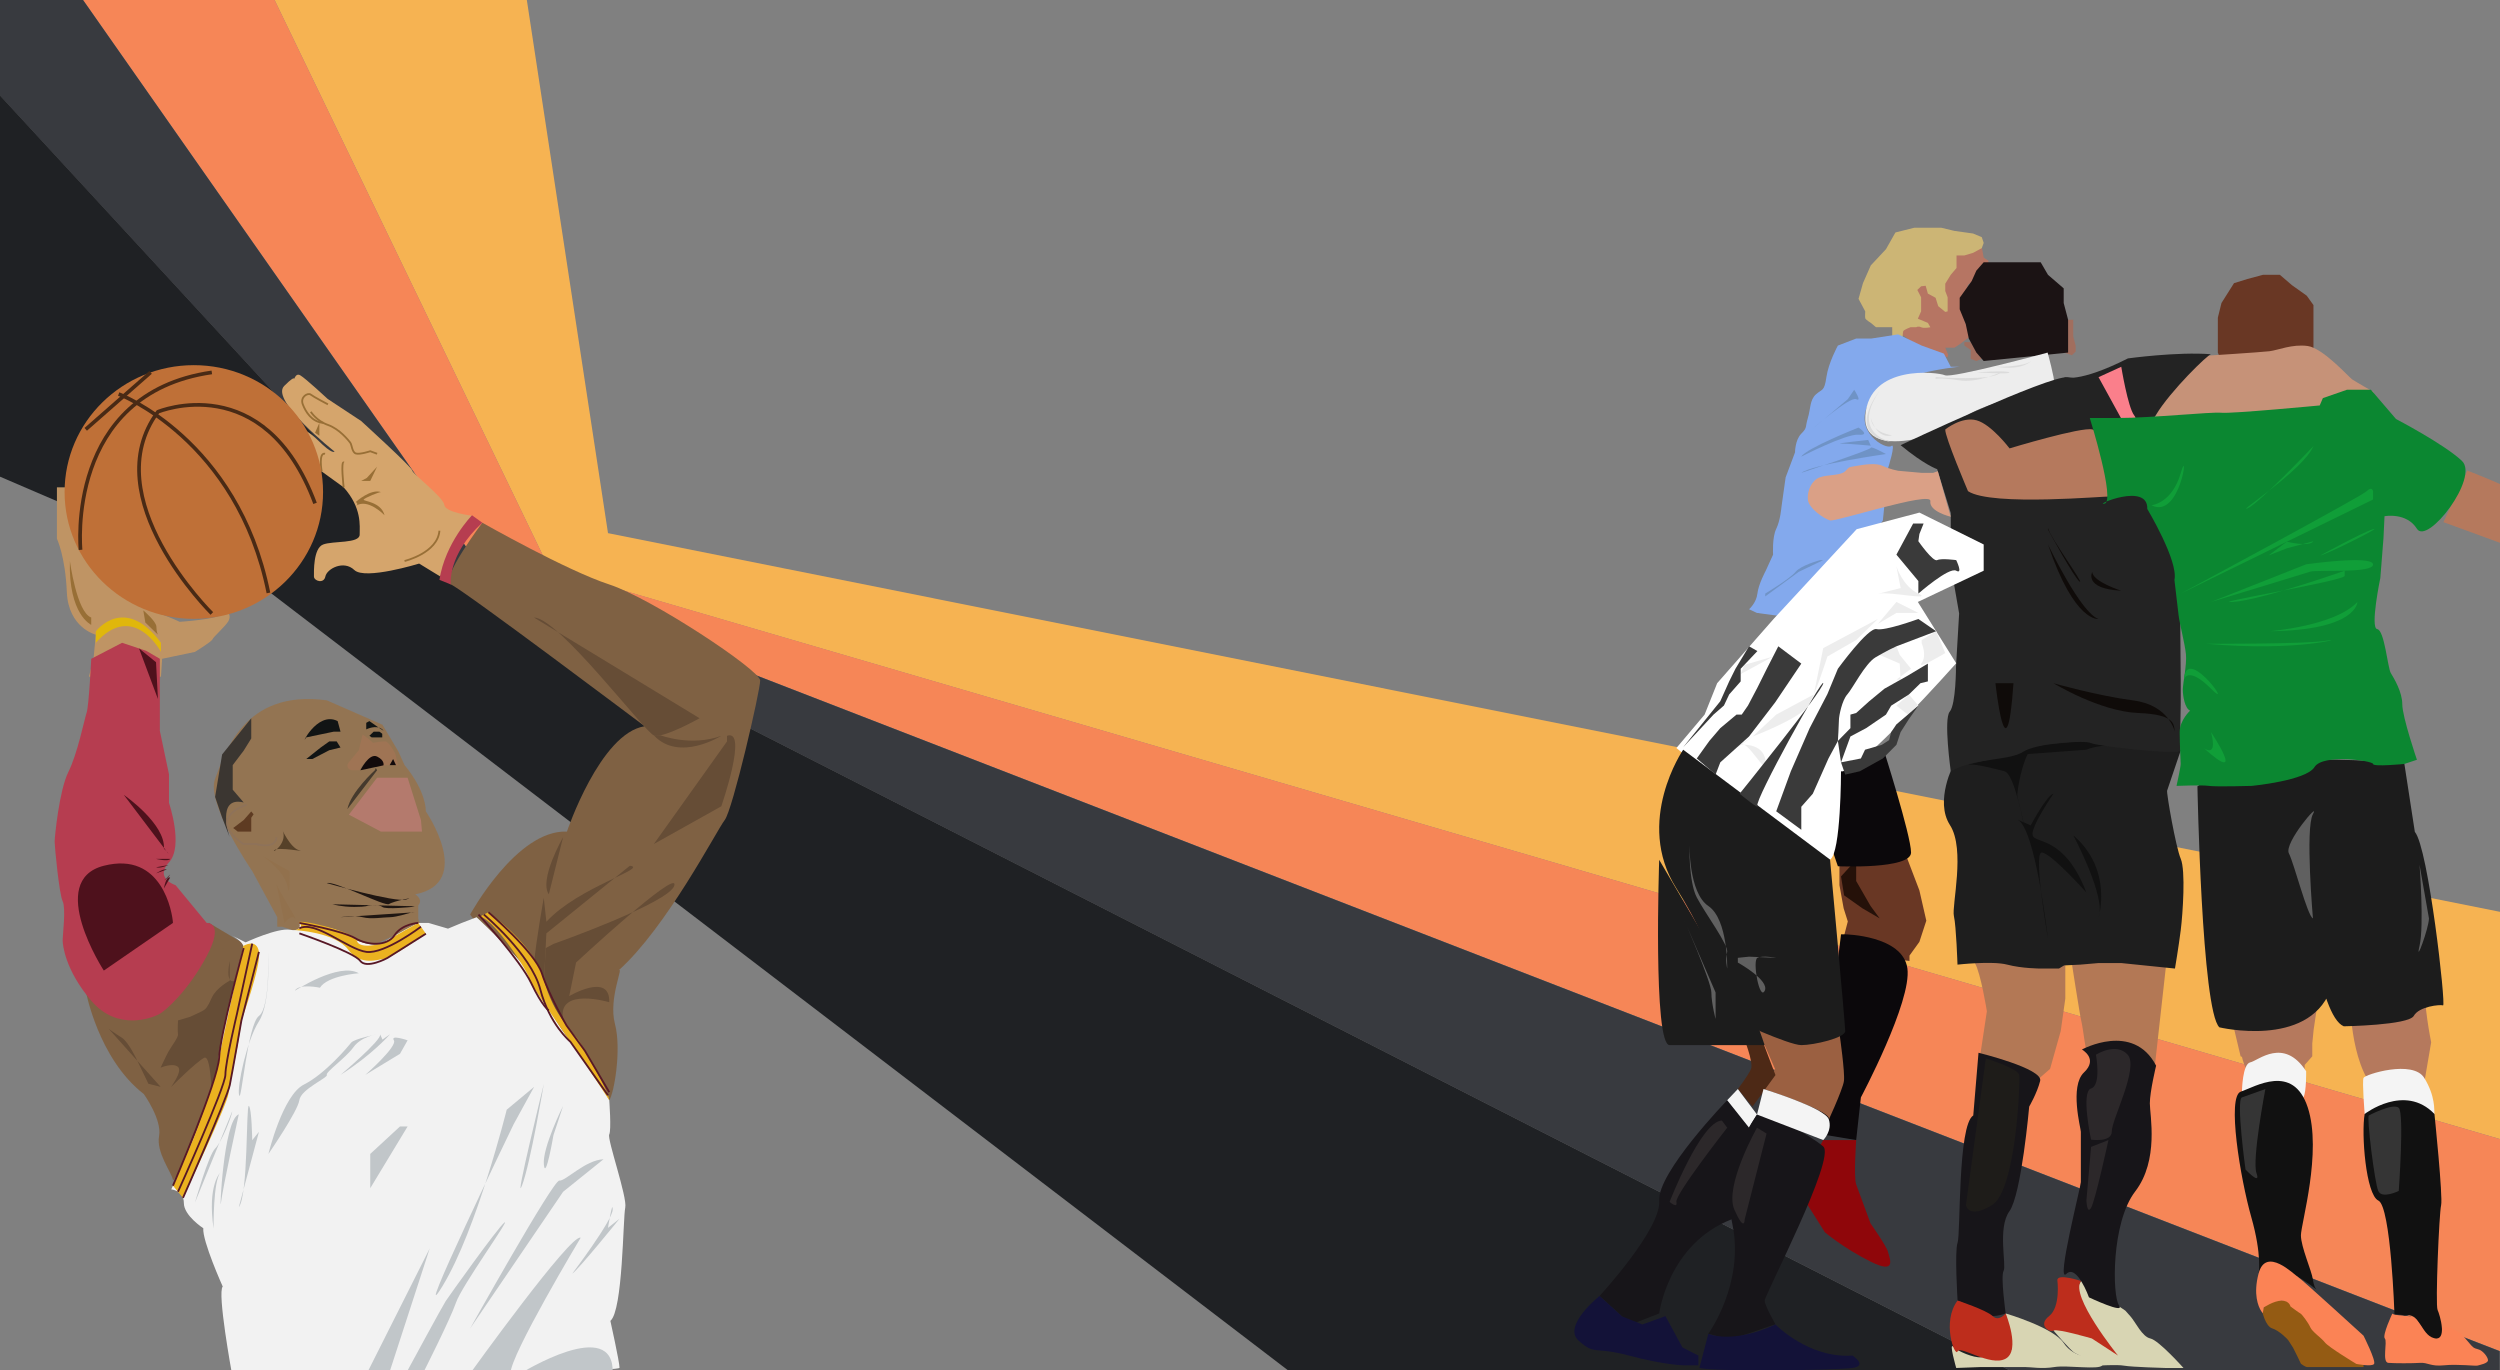 <?xml version="1.0" encoding="utf-8"?>
<!-- Generator: Adobe Illustrator 15.0.2, SVG Export Plug-In . SVG Version: 6.00 Build 0)  -->
<!DOCTYPE svg PUBLIC "-//W3C//DTD SVG 1.1//EN" "http://www.w3.org/Graphics/SVG/1.1/DTD/svg11.dtd">
<svg version="1.1" xmlns="http://www.w3.org/2000/svg" xmlns:xlink="http://www.w3.org/1999/xlink" x="0px" y="0px" width="1350px"
	 height="740px" viewBox="0 0 1350 740" enable-background="new 0 0 1350 740" xml:space="preserve">
<rect x="0" y="0" width="1350" height="740" fill="#808080" stroke="none"/>
<g id="Layer_1">
	<polyline fill="#F6B352" points="284.378,-0.724 328.32,287.903 1350,492.39 1350,615.114 296.642,307.196 147.953,-0.635 	"/>
	<polyline fill="#F68657" points="147.913,-0.783 296.642,307.122 1350,615.114 1350,729.626 260.089,307.196 44.385,-0.635 	"/>
	<polygon fill="#383A3F" points="260.04,307.196 44.406,-0.635 -4.158,-0.677 -4.158,47.143 235.641,307.036 1089.888,742.364 
		1349.842,742.364 1349.842,729.626 	"/>
	<polygon fill="#1F2124" points="235.732,307.036 -4.158,47.029 -4.158,175.482 201.524,307.036 874.468,742.364 1089.888,742.364 	
		"/>
	<polygon fill="#1F2124" points="-4.158,163.87 -4.158,255.616 146.293,320.272 699.729,743.187 888.779,743.187 	"/>
</g>
<g id="Layer_2">
	<path fill="#937452" d="M149.711,500.419v-5.123l-13.51-24.906c0,0-25.199-36.638-20.047-49.811
		c5.151-13.172,15.066-48.577,60.332-42.401l30.034,13.175l8.589,14.407l3.348,7.409c0,0,11.114,12.557,11.526,25.009
		c0,0,26.348,38.388-5.763,44.769c0,0,4.528,2.675,1.646,5.969c0,0,0,3.294,0,6.381c0,3.088,1.439,3.088,1.439,3.088l-33.549,15.644
		l-41.428-13.608"/>
	<polygon fill="#5E3B22" points="135.678,438.178 131.596,442.81 125.916,447.132 128.37,449.062 131.596,449.062 135.678,449.062 
		135.678,445.744 135.678,441.574 136.951,439.722 	"/>
	<path fill="#3B3631" d="M131.596,433.341l-5.929-6.924v-9.954v-3.294l5.929-7.822l4.082-6.585v-4.939v-2.47v-3.495l-15.734,19.55
		l-3.789,22.934l3.789,11.119l4.066,10.611C124.01,452.071,116.365,429.636,131.596,433.341z"/>
	<polygon fill="#B47A6D" points="188.406,439.928 203.638,419.964 220.105,419.964 227.307,442.81 227.874,449.062 205.696,449.062 
			"/>
	<polygon fill="#111414" points="165.354,409.877 173.176,403.663 177.808,400.36 181.82,400.36 183.878,403.663 177.808,405.118 
		168.646,409.877 	"/>
	<polygon fill="#111414" points="199.47,397.322 201.785,395.107 204.873,395.107 206.416,396.215 206.416,398.195 203.638,398.195 
		200.705,398.195 	"/>
	<path fill="#111414" d="M182.334,389.396l1.544,5.712h-3.705l-14.819,3.088C161.648,404.524,170.91,383.529,182.334,389.396z"/>
	<path fill="#111414" d="M197.771,393.874c0,0,5.389-2.766,8.645,0c3.257,2.766-6.946-4.479-6.946-4.479l-1.698,0.927v1.628"/>
	<path fill="none" stroke="#8E7259" stroke-miterlimit="10" d="M133.243,434.513c0,0-22.538,6.753-1.853,21.264h6.793
		c0,0,10.806,3.088,11.114-3.705"/>
	<path fill="#564129" d="M152.077,447.44c0,0,4.631,10.497,9.571,11.732c4.939,1.234-12.041-2.161-13.585,0
		S156.399,454.541,152.077,447.44z"/>
	<path fill="#1F1612" d="M176.486,476.882c0,0,36.807,10.628,42.897,8.843c6.091-1.784-7.102,0.927-9.263,2.471
		C207.96,489.738,180.518,475.449,176.486,476.882z"/>
	<path fill="#1F1612" d="M179.556,488.312c0,0,4.939,1.427,11.732,1.427c6.792,0,7.443-0.714,7.443-0.714s5.833-0.829,7.685,0.714
		c1.853,1.544,16.056,0,16.056,0l1.543-0.37"/>
	<path fill="#1F1612" d="M183.878,495.296c0,0,7.204-1.234,11.938,0c4.735,1.235,11.322,0,14.821,0
		c3.498,0,11.835-2.675,11.835-2.675h1.543"/>
	<path fill="#92714D" d="M141.889,462.26c0,0,11.847,8.17,13.334,16.436c1.485,8.265,1.177-8.217,1.177-8.217L141.889,462.26z"/>
	<path fill="#92714D" d="M153.621,498.505c0,0,3.298-4.776,5.594-2.66c2.295,2.116-9.581-15.967-10.058-19.063"/>
	<path fill="#9F7454" d="M195.815,396.651c0,0,1.647,1.017,3.654,2.747c2.007,1.729,2.007,1.729,2.007,1.729
		s4.993-0.919,6.664-0.768c1.672,0.15,5.068,5.708,5.377,6.942c0.309,1.235,1.332,5.558,1.592,5.866c0.261,0.31-1.283,0-1.283,0
		l-1.544-3.292l-1.853,3.292l-3.371,0.138c0,0-0.975,1.715-1.58-0.138c-0.605-1.852-1.841-4.631-1.841-4.631l-4.906,1.339
		c0,0-6.07,6.071-4.132,6.071c1.937,0-3.62,0-4.547,0c-0.926,0-3.91-1.544-1.646-4.322c2.264-2.779,5.352-6.508,5.352-6.508"/>
	<path fill="#120A0B" d="M194.6,415.948c0,0,4.716-9.571,9.038-7.41s3.421,4.769,3.421,4.769"/>
	<polyline fill="#120A0B" points="210.43,413.169 212.282,409.877 213.826,413.169 	"/>
	<path fill="#453A2D" d="M202.415,415.948c0,0-12.993,11.732-14.839,20.995l16.062-20.995l-0.694-1.235"/>
	<path fill="#D5A56C" d="M237.716,311.295l-11.38-6.968c0,0-29.229,9.026-34.992,3.484c-5.763-5.542-14.82-0.662-15.643,3.484
		c-0.824,4.146-6.175,2.438-6.175,0s-0.413-15.201,4.939-17.258c5.352-2.06,19.759-0.413,19.759-5.353s1.235-14.408-8.644-25.523
		l-19.349-13.997l-8.645-18.525c0,0,5.762-1.235,13.996,6.998c8.233,8.234,9.057,6.175,9.057,6.175s-34.992-27.581-27.17-35.402
		c7.821-7.822,4.94-2.058,4.94-2.058s0.822-5.352,3.705-3.705c2.881,1.646,14.819,12.761,14.819,12.761l18.088,11.938
		c0,0,27.607,25.111,27.607,26.758s16.878,14.408,17.289,18.525c0.412,4.117,15.025,5.866,15.025,5.866"/>
	<path fill="#7F6143" d="M46.295,535.021c0,0,6.674,36.64,31.374,55.781c0,0,9.88,13.778,8.232,22.635
		c-1.645,8.856,6.6,19.431,7.499,23.676c0.9,4.245,38.195-78.627,38.195-78.627l4.082-46.517l-22.812-13.586"/>
	<path fill="#664D36" d="M58.731,555.604c0,0,3.295,2.425,7,4.712c3.705,2.286,8.267,12.166,8.267,12.166l6.141,12.762l6.588,1.647"
		/>
	<path fill="#664D36" d="M86.727,576.562c0,0,2.757-5.979,4.26-8.734c1.503-2.754,5.443-7.693,5.121-9.341
		c-0.326-1.647,0.018-7.462,0.018-7.462l6.656-2.007c0,0,5.763-2.623,6.997-3.369c1.235-0.747,2.217-1.569,4.607-6.922
		s9.653-9.161,9.653-9.161v-10.752c0,0-2.75,13.18,2.796,10.752c5.545-2.428-5.72,28.114-5.72,28.114l-6.729,42.384
		c0,0,0.333-31.286-4.194-28.815c-4.53,2.47-16.88,14.82-17.702,15.644c-0.823,0.822,6.411-8.379,3.618-10.776
		C93.312,573.718,86.727,576.562,86.727,576.562z"/>
	<path fill="#7F6143" d="M125.421,505.861c0,0,2.629,7.721-3.705,6.426c-6.334-1.296,6.334,1.295,6.334,1.295l3.341-0.996
		L125.421,505.861z"/>
	<path fill="#7F6143" d="M253.861,493.856c0,0,25.11-45.953,52.28-44.795c0,0,17.907-53.182,41.989-56.887
		c0,0-98.49-74.1-104.665-76.569c-6.175-2.47,16.981-33.345,16.981-33.345s45.694,25.935,68.542,33.345
		c22.847,7.41,81.509,46.312,81.509,51.869c0,5.558-14.82,69.777-19.143,75.335c-4.322,5.557-31.492,58.246-57.427,81.301
		c3.423-3.205-5.558,14.84-1.853,28.827s-0.617,38.07-3.087,41.157"/>
	<path fill="#664D36" d="M304.083,452.071c0,0-13.171,22.848-7.718,30.875L304.083,452.071z"/>
	<path fill="#664D36" d="M293.634,484.799c0,0-4.102,22.809-5.193,34.953c-1.091,12.146,5.352,9.508,5.352,9.508l1.251-25.248
		l45.061-36.503c10.498,1.235-27.612,11.271-45.061,30.234L293.634,484.799z"/>
	<path fill="#664D36" d="M298.858,509.722c0,0,63.476-22.453,65.327-31.716c1.854-9.262-53.104,41.746-53.104,41.746l-3.705,18.151
		c0,0,22.229-13.17,21.612,3.295c0,0-28.2-8.409-24.906,9.276s-10.291-21.215-10.291-21.215l0.856-17.29L298.858,509.722z"/>
	<path fill="#664D36" d="M288.316,333.452l89.455,54.4c0,0-19.76,11.114-24.7,9.262S301.365,333.391,288.316,333.452z"/>
	<path fill="#664D36" d="M356.669,397.057c0,0,16.527,6.313,32.835,0.266c0,0-22.705,14.404-36.433-0.208"/>
	<path fill="#664D36" d="M392.591,400.36l-39.52,55.416l36.433-20.377c0,0,14.643-42.064,3.087-38.077"/>
	<path fill="#664D36" d="M263.741,478.695"/>
	<path fill="#986F36" d="M192.214,270.992c0,0,8.027-7.256,13.585-5.249c-0.849-0.227-8.799,3.087-9.417,4.014
		c-0.617,0.926,9.417,1.081,11.27,8.491c0,0-8.954-9.417-15.438-5.094c1.16-0.622,0.618-1.333,0.618-1.333L192.214,270.992z"/>
	<polygon fill="#986F36" points="194.993,259.722 198.08,258.069 203.638,252.003 199.933,259.722 	"/>
	<path fill="none" stroke="#986F36" stroke-miterlimit="10" d="M167.823,222.364c0,0,3.087,4.94,9.263,7.101
		c6.175,2.162,11.114,8.336,12.041,9.571c0.926,1.235,0.926,5.249,3.087,5.866s7.719-1.235,7.719-1.235l3.705,1.361"/>
	<path fill="none" stroke="#986F36" stroke-miterlimit="10" d="M177.086,218.35c0,0-7.719-4.014-9.263-5.249
		c-1.544-1.235-5.866,1.235-4.322,5.249c1.543,4.014,4.816,9.488,11.053,9.993"/>
	<polyline fill="#986F36" points="170.129,233.696 172.454,228.343 172.454,235.331 	"/>
	<path fill="none" stroke="#986F36" stroke-miterlimit="10" d="M173.705,254.57c0,0-1.868-10.342,1.837-9.542"/>
	<path fill="none" stroke="#986F36" stroke-miterlimit="10" d="M185.581,263.161c0,0-1.703-14.684,0.149-13.384"/>
	<path fill="none" stroke="#986F36" stroke-miterlimit="10" d="M218.457,302.947c0,0,17.908-4.322,18.834-16.364"/>
	<path fill="#BF9464" d="M50.499,355.743l0.097-1.021l1.139-11.979c0,0-14.82-3.673-15.643-23.021
		c-0.823-19.35-5.353-28.817-5.353-28.817v-15.643v-5.764v-6.338h5.764l2.059,8.658v8.383l2.676,8.646l2.265,8.078
		c0,0,33.756,24.854,33.756,31.029c0,0,14.82,5.353,19.76,7.823c0,0,19.76-1.235,23.054-4.118c3.292-2.882,4.938,0.823,3.292,3.705
		s-8.233,8.645-8.645,9.88s-9.468,6.792-9.468,6.792l-17.702,3.705l-0.617,9.645H48.029"/>
	<path fill="#986F36" d="M37.738,302.947c0,0,3.687,27.739,11.526,30.505v3.971C49.265,337.423,36.914,331.865,37.738,302.947z"/>
	<path fill="#986F36" d="M77.375,329.603c0,0,7.086,5.968,7.086,8.85s0.824,4.291,0.824,4.291l-6.792-6.57L77.375,329.603z"/>
	<ellipse fill="#BF7037" cx="104.664" cy="265.684" rx="69.787" ry="68.497"/>
	<path fill="none" stroke="#492A15" stroke-width="2" stroke-miterlimit="10" d="M64.084,212.782c0,0,64.174,24.298,80.869,107.403"
		/>
	<path fill="none" stroke="#492A15" stroke-width="2" stroke-miterlimit="10" d="M114.386,331.267c0,0-63.474-62.591-29.101-108.903
		c0,0,57.51-23.97,84.844,49.456"/>
	<path fill="none" stroke="#492A15" stroke-width="2" stroke-miterlimit="10" d="M43.502,296.926c0,0-8.488-84.369,70.884-95.829"/>
	<line fill="none" stroke="#492A15" stroke-width="2" stroke-miterlimit="10" x1="46.295" y1="231.837" x2="81.33" y2="201.097"/>
	<path fill="#F2F2F2" d="M125.216,505.176l7.41,3.705c0,0,17.29-8.027,24.082-6.792c6.793,1.234,4.94-3.705,4.94-3.705
		s18.524,1.853,22.847,5.248c4.323,3.396,17.907,8.954,22.848,5.249c4.939-3.705,18.524-10.497,18.524-10.497h2.471h3.087
		l10.497,3.087l7.41-3.087l8.027-3.088c0,0,33.345,30.875,36.433,41.989c3.087,11.115,16.055,28.405,20.377,32.11
		s14.82,24.699,14.82,24.699s1.234,16.055,0,18.525c-1.235,2.47,9.88,33.962,8.645,39.52s-1.235,55.574-8.027,61.132
		c0,0,4.94,22.229,4.94,25.317c0,3.087-209.331,3.087-209.331,3.087s-8.027-43.842-4.939-46.93c0,0-11.115-24.699-10.498-31.492
		c0,0-10.497-6.792-10.497-13.585c0-6.792-6.792-7.409-6.792-7.409s25.317-54.957,25.317-67.307
		c0-12.351,12.35-58.662,13.584-62.367C132.626,508.881,125.216,505.176,125.216,505.176z"/>
	<path fill="#B63D50" d="M49.265,355.743l16.672-8.645l12.968,4.322l7.41,4.323v14.202v15.438v9.263l4.939,23.465v15.438
		c0,0,8.027,23.465,0,32.109s3.567,12.35,3.567,12.35l16.81,20.378c0,0,9.88-0.618,0,17.907
		c-9.88,18.524-22.229,29.64-25.935,31.492s-22.229,9.263-36.432-7.41c-14.202-16.672-15.438-30.257-15.438-32.728
		c0-2.47,1.853-17.289,0-20.994s-4.322-29.64-4.322-32.11c0-2.47,2.47-27.787,7.409-37.667c4.94-9.88,8.646-28.404,9.88-32.109
		C48.029,381.06,49.265,355.743,49.265,355.743z"/>
	<path fill="#E0B70B" d="M51.734,347.098v-6.175c0,0,15.438-20.377,35.197,6.175v4.94C86.932,352.038,72.111,324.25,51.734,347.098z
		"/>
	<path fill="#B63D50" d="M243.466,315.605c0,0-2.161-15.746,16.981-33.345l-5.558-4.014c0,0-14.511,14.82-17.599,34.888"/>
	<path fill="#4E111C" d="M56.057,524.11c0,0-31.492-48.574,0-56.602s37.021,25.317,37.344,30.875"/>
	<path fill="#4E111C" d="M66.863,429.225c0,0,22.62,15.635,21.652,29.121c0,0,2.092,1.752,2.415,2.68"/>
	<path fill="#4E111C" d="M84.257,463.805c0,0,6.791,1.647,7.614,0"/>
	<path fill="#4E111C" d="M90.931,467.098c0,0-4.204,2.058-6.674,1.235"/>
	<path fill="#4E111C" d="M84.257,471.626c0,0,4.321-2.882,5.762-2.059"/>
	<path fill="#4E111C" d="M88.516,475.546c0,0,2.532-1.656,3.355-3.302"/>
	<path fill="#4E111C" d="M88.516,479.779c0,0,1.091-6.909,3.355-5.885"/>
	<polyline fill="#4E111C" points="75.08,350.145 84.257,357.595 85.285,377.461 	"/>
	<path fill="#EBB220" d="M93.4,640.261l5.41,6.593c0,0,24.141-50.906,24.553-56.257c0.413-5.352,5.352-24.393,6.998-39.572
		c0,0,10.718-29.327,9.47-36.997c-1.25-7.671-8.452-3.217-8.452-3.217s-12.876,57.734-13.553,63.262
		c-0.676,5.527-11.356,36.034-13.285,40.621C102.612,619.279,93.4,640.261,93.4,640.261z"/>
	<path fill="#EBB220" d="M159.215,502.262c0,0,5.315-0.997,2.434-3.878c-2.883-2.882,29.922,4.608,31.016,9.508
		c1.094,4.9,13.181,2.037,14.679,0.989s18.524-10.497,18.524-10.497l4.116,5.822c0,0-19.349,13.526-22.229,13.526
		s-12.761,4.527-19.759-4.94C180.995,503.324,159.215,502.262,159.215,502.262z"/>
	<path fill="#EBB220" d="M258.389,495.296l5.353-2.675c0,0,25.376,17.964,30.051,36.639c4.675,18.674,16.877,29.638,18.936,32.932
		c2.06,3.294,15.94,26.785,16.262,31.903c0,0-17.084-26.139-18.319-27.786c-1.234-1.647-25.524-36.226-25.111-38.284
		C285.971,525.966,265.017,493.142,258.389,495.296z"/>
	<path fill="none" stroke="#571826" stroke-miterlimit="10" d="M93.4,640.261c0,0,24.43-56.854,24.933-69.108
		c0.503-12.253,13.263-59.183,13.263-59.183"/>
	<path fill="none" stroke="#571826" stroke-miterlimit="10" d="M96.107,643.559c0,0,25.608-56.667,25.608-63.254
		c0-6.586,6.175-32.521,6.175-32.521l8.311-38.219"/>
	<path fill="none" stroke="#571826" stroke-miterlimit="10" d="M98.811,646.854c0,0,23.847-53.828,25.279-60.958
		c1.433-7.131,6.271-34.871,6.271-34.871l9.47-36.997"/>
	<path fill="none" stroke="#571826" stroke-miterlimit="10" d="M161.648,498.384c0,0,23.201,4.178,30.108,8.229
		c6.907,4.053,17.233,4.532,21.35-1.643s12.761-6.587,12.761-6.587"/>
	<path fill="none" stroke="#571826" stroke-miterlimit="10" d="M227.307,500.419c0,0-19.552,14.843-29.432,13.608
		c-9.88-1.235-27.582-17.198-36.227-12.716"/>
	<path fill="none" stroke="#571826" stroke-miterlimit="10" d="M161.648,504.012c0,0,29.432,10.12,32.828,14.802
		c3.398,4.683,14.734-1.521,14.734-1.521l20.772-13.087"/>
	<path fill="none" stroke="#571826" stroke-miterlimit="10" d="M263.741,492.621c0,0,25.131,21.412,28.907,33.064
		c3.776,11.653,13.303,28.129,13.303,28.129l9.946,13.698l13.092,22.261"/>
	<path fill="none" stroke="#571826" stroke-miterlimit="10" d="M261.271,493.856c0,0,25.522,21.407,30.463,40.343
		c4.939,18.937,16.226,28.284,16.226,28.284l20.343,28.961"/>
	<path fill="none" stroke="#571826" stroke-miterlimit="10" d="M258.389,493.856c0,0,22.394,24.313,28.486,37.062
		s9.49,14.73,9.49,14.73"/>
	<path fill="#C1C6C9" d="M144.771,514.101c0,0,1.646,27.096-4.939,37.388c-6.588,10.291-11.94,35.452-10.705,39.956
		c1.235,4.503,4.53-38.309,10.705-42.838C146.006,544.078,144.771,514.101,144.771,514.101z"/>
	<path fill="#C1C6C9" d="M159.215,535.021c0,0,23.84-15.644,34.543-9.468c0,0-16.877,1.233-20.995,7.82
		C172.763,533.374,161.309,530.905,159.215,535.021z"/>
	<path fill="#C1C6C9" d="M144.953,623.117c0,0,7.638-31.697,19.165-37.461s23.876-20.585,25.522-22.643
		c1.647-2.057,13.997-4.527,13.997-4.527s-8.645,1.234-12.763,6.998c-4.114,5.764-15.193,13.444-14.389,14.956
		c0.805,1.511-14.016,7.686-14.838,13.654S144.953,623.117,144.953,623.117z"/>
	<path fill="#C1C6C9" d="M183.878,580.44c0,0,22.641-19.071,21.406-21.954c-1.235-2.882,1.234,2.883,1.234,2.883l4.118-2.883
		C210.637,558.486,201.168,569.462,183.878,580.44z"/>
	<path fill="#C1C6C9" d="M197.258,580.44c0,0,17.493-15.369,15.436-18.661c-2.057-3.293,7.41,0,7.41,0l-4.116,7.28L197.258,580.44z"
		/>
	<path fill="#C1C6C9" d="M288.44,586.892l-14.819,12.35c0,0-16.055,64.632-34.58,95.094c-18.524,30.463,38.337-87.272,38.337-87.272
		L288.44,586.892z"/>
	<path fill="#C1C6C9" d="M304.083,597.183c0,0-11.322,22.643-10.395,31.698c0.927,9.057,5.17-15.849,5.17-15.849L304.083,597.183z"
		/>
	<path fill="#C1C6C9" d="M293.688,585.244c0,0-7.308,43.345-11.835,55.017C277.326,651.934,293.688,585.244,293.688,585.244z"/>
	<path fill="#C1C6C9" d="M220.104,740.029c0,0,18.938-34.991,20.584-37.462c1.646-2.47,27.993-39.52,31.698-42.4
		c3.705-2.882-23.054,34.168-26.141,43.225c-3.088,9.056-17.907,38.284-17.907,38.284"/>
	<path fill="#C1C6C9" d="M253.861,717.388c0,0,44.871-80.273,48.164-79.862c3.293,0.412,13.996-11.115,23.876-11.527l-21.818,17.561
		L253.861,717.388z"/>
	<path fill="#C1C6C9" d="M253.861,741.676c0,0,54.75-76.156,59.69-73.275c0,0-38.286,63.807-37.874,73.275"/>
	<polygon fill="#C1C6C9" points="232.043,674.163 210.637,740.029 197.258,743.322 	"/>
	<path fill="#C1C6C9" d="M309.023,687.748c0,0,21.818-28.817,21.818-34.58s-2.54,9.88-2.54,9.88l6.245-4.939
		C334.547,658.108,311.904,686.101,309.023,687.748z"/>
	<path fill="#C1C6C9" d="M105.251,649.463c0,0,7.398-25.934,10.903-29.227c3.504-3.294,9.267-18.115,9.267-20.173"/>
	<path fill="#C1C6C9" d="M128.947,601.711c0,0-8.73,39.93-9.626,47.752C118.424,657.285,120.537,605.005,128.947,601.711z"/>
	<path fill="#C1C6C9" d="M115.336,663.461c0,0-0.326-25.997,3.795-30.464C119.131,632.997,111.836,639.585,115.336,663.461z"/>
	<path fill="#C1C6C9" d="M128.947,651.894l10.884-40.715l-3.63,4.528c0,0-0.254-17.29-1.813-18.524
		C132.831,595.947,134.121,645.267,128.947,651.894z"/>
	<path fill="#C1C6C9" d="M281.061,741.676c0,0,51.016-31.698,49.781,0"/>
	<polygon fill="#C1C6C9" points="199.933,641.633 220.104,608.298 232.043,608.298 215.987,608.298 199.933,623.117 	"/>
	<polyline fill="#A16E5E" points="1116.777,172.656 1119.555,172.656 1119.555,175 1119.555,178.863 1119.555,181.688 
		1120.857,186.608 1120.857,189.853 1118.814,191.847 1114.615,190.395 	"/>
	<polyline fill="#A16E5E" points="1064.193,184.756 1062.725,184.756 1060.754,184.756 1060.754,186.608 1064.193,189.022 
		1064.193,190.957 1064.193,193.822 1067.236,194.949 1070.166,193.768 	"/>
	<polyline fill="#693724" points="1197.637,190.395 1197.637,183.942 1197.637,171.527 1199.595,163.624 1206.367,152.902 
		1213.637,150.644 1222.037,148.384 1231.105,148.384 1237.699,154.03 1245.637,159.675 1249.268,164.755 1249.268,173.783 
		1249.268,180.556 1249.268,186.608 1249.268,187.799 1229.512,201.616 1201.797,200.545 	"/>
	<polyline fill="#B67563" points="1070.166,133.426 1071.191,139.071 1073.73,140.765 1073.73,142.739 1068.652,149.512 
		1062.725,153.749 1060.754,161.931 1060.754,167.856 1060.754,172.656 1063.85,181.684 1058.233,185.885 1055.383,187.736 
		1051.719,187.736 1050.436,187.736 1051.996,191.523 1051.719,192.975 1043.199,189.73 1033.801,185.885 1028.583,181.684 
		1021.809,177.824 1023.529,149.512 1037.4,139.352 	"/>
	<path fill="#CCB575" d="M1051.719,168.145v-7.619l-1.283-3.387v-3.952l2.977-4.799l3.108-3.667v-6.773h4.233l4.702-1.412l4.71-2.54
		l1.025-2.821l-1.025-3.105l-4.71-1.975l-10.073-1.412l-7.051-1.693h-12.131h-2.54l-10.132,2.541l-5.106,9.032l-8.189,8.748
		l-4.233,9.597l-2.394,8.466l3.624,6.773c0,0-0.185,2.82,0,3.667c0.186,0.847,3.003,2.54,3.003,2.54l2.817,2.345h8.758v4.709
		l5.637,0.847c0,0,0.005-2.54,0.29-3.387c0.277-0.847,3.942-2.169,3.942-2.169h3.108c0,0,0.992-0.761,2.614,0
		c1.619,0.76,5.005,0,5.005,0l-1.349-2.345l-5.424-2.259l1.768-3.949v-4.518v-3.102l-2.045-3.953l2.045-1.975l2.466-0.284
		l1.19,4.233l4.167,2.259l1.415,4.514l3.797,3.106"/>
	<polyline fill="#1B1314" points="1116.777,190.395 1116.777,186.608 1116.777,180.556 1116.777,172.656 1114.396,163.624 
		1114.396,155.723 1105.902,148.384 1101.961,141.611 1092.356,141.611 1082.409,141.611 1079.05,141.611 1076.179,141.611 
		1071.191,141.611 1067.236,146.128 1064.709,151.771 1058.233,160.802 1058.233,167.01 1061.502,175 1063.148,182.815 
		1067.236,190.395 1071.191,194.949 	"/>
	<polyline fill="#693724" points="1029.309,462.034 1036.466,480.812 1040.209,497.176 1036.466,508.606 1031.122,516.015 
		1031.122,518.904 1001.49,515.591 995.563,506.21 997.813,497.599 995.563,490.469 993.301,477.987 993.301,465.983 	"/>
	<polygon fill="#251109" points="995.814,483.484 994.148,473.278 1002.336,464.309 1002.336,475.752 1010.095,489.226 
		1015.029,495.926 1005.656,490.462 	"/>
	<path fill="#0B080B" d="M1016.755,403.508c0,0,15.214,47.673,15.214,56.854c0,9.18-39.514,7.414-39.514,7.414l-4.233-12.342
		l4.233-50.59"/>
	<path fill="#0B080B" d="M996.41,504.537c0,0,31.035,0.563,33.574,18.342c2.539,17.778-25.108,69.722-25.108,69.722l-2.54,23.031
		l-21.166-3.5l12.979-107.595"/>
	<path fill="#8F060A" d="M984.557,615.632h17.779c0,0-1.415,20.16,0,23.957c1.402,3.796,7.759,21.065,7.759,21.065
		s8.884,12.64,9.452,15.464s5.372,12.562-9.452,5.153c-14.822-7.408-24.691-15.875-24.691-15.875l-9.206-14.616l-5.186-10.716"/>
	<path fill="#83A9ED" d="M944.481,329c0,0,3.948-3.386,4.517-8.466c0.557-5.08,4.512-12.352,4.512-12.352l3.955-8.668
		c0,0-0.568-9.336,1.693-13.914c2.25-4.576,2.817-11.723,2.817-11.723l2.263-16.077l5.079-13.536c0,0,0-6.7,3.387-10.087
		c3.387-3.386,1.998-3.386,3.539-8.465c1.542-5.08,0.973-9.693,4.358-12.749c3.387-3.056,4.518-1.412,5.649-9.29
		c1.125-7.877,6.204-17.065,6.204-17.065l9.881-3.793h8.176l14.473-2.259l12.706,6.052l12.017,4.349l3.705,7.098h4.643
		c0,0-39.632,3.389-48.668,19.191c-9.034,15.802,9.036,25.818,11.854,23.632c2.817-2.186-1.674,11.876-1.674,11.876l-2.812,28.3
		l-15.491,21.417l-16.707,22.651l-11.853,9.121l-23.99-3.268"/>
	<path fill="#6F93C6" d="M978.063,232.201c0,0,20.888-18.344,24.273-16.651c3.387,1.693-1.072-5.077-1.072-5.077l-3.451,5.077"/>
	<path fill="#6F93C6" d="M1010.233,240.667c0,0-12.131-1.128-16.085-1.128c-3.955,0,14.671-1.978,14.671-1.978"/>
	<path fill="#6F93C6" d="M972.704,246.594c0,0,24.063-12.412,30.902-11.854c6.825,0.56,0-3.859,0-3.859
		S975.243,242.079,972.704,246.594z"/>
	<path fill="#6F93C6" d="M972.704,255.341c0,0,37.529-12.418,37.529-13.546c0-1.127,8.189,3.387,8.189,3.387
		S978.63,250.823,972.704,255.341z"/>
	<path fill="#6F93C6" d="M953.231,320.535c0,0,13.507-8.129,16.364-11.714c2.857-3.584,13.269-6.35,13.269-6.35h1.692l-13.268,6.35
		l-18.058,13.245"/>
	<path fill="#EDEDED" d="M1105.712,190.395c0,0,3.968,14.357,3.478,16.275c-0.489,1.921-46.425,13.681-47.92,19
		c-1.481,5.318-56.122,26.314-53.973-1.402c2.143-27.714,39.064-23.386,42.94-21.632
		C1054.112,204.391,1105.712,190.395,1105.712,190.395z"/>
	<path fill="#DBDBDB" d="M1014.805,211.33c0,0-19.241,23.781,7.004,27.406C1021.809,238.735,998.95,234.744,1014.805,211.33z"/>
	<path fill="#DBDBDB" d="M1010.233,225.712c0,0,3.108,11.849,11.575,9.309C1021.809,235.021,1011.08,234.178,1010.233,225.712z"/>
	<path fill="#DBDBDB" d="M1045.224,203.673c0,0,32.132,2.219,35.003-2.593c0,0-12.5,5.844-22.172,4.31
		c-9.677-1.535-12.831-0.847-12.831-0.847"/>
	<path fill="#DBDBDB" d="M1067.236,201.08c0,0,16.086-1.207,17.779,0C1086.709,202.288,1067.236,201.08,1067.236,201.08z"/>
	<path fill="#DBDBDB" d="M1077.965,198.055c0,0,14.657,0.222,18.903-3.106C1096.868,194.949,1092.08,200.313,1077.965,198.055z"/>
	<path fill="#C69278" d="M1190.447,192.158c0,0,30.438-1.931,35.075-2.497c4.638-0.566,12.25-3.956,20.611-2.824
		c8.366,1.131,22.283,16.882,24.022,18.037c1.732,1.155,11.581,6.8,11.581,6.8l-3.473,7.335l-21.087,6.492l-14.114-4.438
		l-77.823,9.587l-2.897-2.913C1162.343,227.736,1179.68,192.858,1190.447,192.158z"/>
	<path fill="#B37855" d="M1069.062,571.54l3.85-25.484c0,0-3.294-20.624-6.494-26.033c-3.202-5.412,48.853-13.09,48.853-13.09
		v32.304l-2.475,17.534l-5.748,20.425l-7.468,6.496"/>
	<path fill="#B37855" d="M1118.317,517.23c0,0,4.802,31.048,5.649,34.435c0.847,3.386,2.321,16.33,3.142,17.561
		s36.637,5.212,36.637,5.212l6.217-55.792"/>
	<path fill="#D8D5B3" d="M1108.873,718.517c0,0,9.57,11.151,11.496,12.064c1.924,0.912,12.256,6.893,12.256,6.893
		s10.523-0.735,14.479,0c3.956,0.734,22.014,1.229,22.014,1.229h9.973c0,0-13.354-14.975-17.871-15.921
		c-4.518-0.945-7.991-8.823-10.77-11.938c-2.777-3.115-2.777-3.115-2.777-3.115l-23.896-16.006"/>
	<path fill="#D8D5B3" d="M1083.064,709.264c0,0,25.716,7.492,31.331,15.961c5.616,8.466,17.297,8.466,18.229,6.772
		c0.933-1.694,4.318,2.626,2.625,5.264c-1.692,2.64-18.988-0.198-25.861,0.939c-6.872,1.139-12.521-0.006-15.907,0
		c-3.387,0.008-5.04-0.006-10.417,0c-5.379,0.008-13.269,0-13.269,0l-13.447,0.503c0,0-4.035-14.055-1.642-11.508
		c2.389,2.546,11.152,6.137,15.089,5.754c3.935-0.384,16.583-4.333,16.583-4.333L1083.064,709.264z"/>
	<path fill="#171519" d="M1068.394,568.485c0,0,34.989,8.564,33.296,15.206c-1.693,6.64-5.925,13.863-5.925,13.863
		s-4.181,47.517-10.698,56.552c-6.513,9.035-1.435,29.348-3.127,32.172c-1.693,2.824,1.125,22.985,1.125,22.985
		s-8.468,3.229-12.422,0c-3.943-3.229-13.547-6.966-13.547-6.966s-1.693-26.748,0-31.258c1.693-4.511,0-63.445,8.466-68.69
		L1068.394,568.485z"/>
	<path fill="#1E1C19" d="M1072.342,571.54c0,0,17.488,5.424,18.057,9.002c0.569,3.579-1.686,62.274-14.669,70.178
		c-12.984,7.904-14.114,0-14.114,0L1072.342,571.54z"/>
	<path fill="#171519" d="M1124.224,566.752c0,0,27.661-15.147,40.077,8.711c0,0-3.387,14.035-3.387,20.358
		c0,6.324,5.08,30.657-7.904,47.557s-12.408,56.407-8.744,61.486c3.665,5.08-16.23-4.299-16.23-4.299s-6.582-18.282-12.25-12.634
		c-5.668,5.649,7.877-47.278,7.877-49.6s0-25.506,0-27.179c0-1.674-6.204-24.605,1.694-32.046
		C1133.254,571.665,1124.224,566.752,1124.224,566.752z"/>
	<path fill="#2C282A" d="M1131.818,569.536c0,0,10.906-6.939,17.117,0c6.211,6.938-8.651,35.115-8.559,41.347
		c0.093,6.229-11.192,4.536-11.192,4.536s-5.641-25.94,0-27.646C1134.827,586.066,1131.818,569.536,1131.818,569.536z"/>
	<path fill="#2C282A" d="M1129.185,619.329l9.38-3.697c0,0-7.117,32.767-9.38,36.597c-2.263,3.828-2.507-4.074-2.507-4.074
		L1129.185,619.329z"/>
	<path fill="#BD2D1C" d="M1057.096,702.298c0,0,15.617,5.159,18.951,8.4c3.332,3.241,7.018-1.435,7.018-1.435s8.208,19.908,0,24.427
		c-8.209,4.518-24.547-7.336-25.969-3.949C1055.676,733.127,1048.359,713.801,1057.096,702.298z"/>
	<path fill="#BD2D1C" d="M1110.982,691.358c0,0,1.84,14.399-4.471,19.34s0.251,9.009,2.361,7.818
		c2.109-1.19,20.736,4.266,20.736,4.266l14.107,9.215c0,0-26.338-32.576-19.941-40.274
		C1123.775,691.723,1110.745,687.416,1110.982,691.358z"/>
	<path fill="#1E1E1E" d="M1055.105,412.532c0,0-10.582,19.896-2.116,33.02s0.847,43.601,2.116,49.104
		c1.27,5.503,1.938,26.245,1.938,26.245s18.805-2.116,26.848,0c8.043,2.117,18.07,2.117,18.07,2.117h9.868l2.786-1.694l8.71-0.423
		l9.882-0.847h4.192h8.083l28.998,2.964c0,0,2.011-11.854,3.121-20.744c1.111-8.889,2.699-32.172,0-38.521
		c-2.698-6.351-7.778-35.558-7.354-36.828c0.423-1.271,7.349-21.729,7.349-21.729S1067.806,384.171,1055.105,412.532z"/>
	<path fill="#111111" d="M1063.148,409.57c0,0,65.944-16.768,107.264-5.633c0,0-30.222-4.666-43.767,0.906"/>
	<path fill="#111111" d="M1096.59,404.844c-4.233,4.302-7.62,22.505-7.195,25.044c0.423,2.541,3.352,13.123,3.584,15.664
		c0.226,2.539-4.855-27.654-10.569-29.066s-17.204-4.656-20.907-3.368"/>
	<path fill="#111111" d="M1105.902,506.933c0,0-6.772-60.111-16.508-64.346c-9.737-4.232,7.195,3.117,7.195,3.117
		s8.89-16.662,12.277-17.085c0,0-12.33,17.779-11.244,22.436c1.084,4.656,17.169,0,29.022,30.902c0,0-19.434-21.722-24.129-21.596
		C1097.82,460.486,1105.902,506.933,1105.902,506.933z"/>
	<path fill="#111111" d="M1119.555,451.055c0,0,18.097,33.864,13.652,44.448C1133.207,495.503,1141.25,469.68,1119.555,451.055z"/>
	<path fill="#232323" d="M1026.32,240.386c0,0,80.152-37.814,90.311-36.687c10.16,1.128,18.058,3.952,19.189,6.773
		c1.131,2.821,9.598,14.674,9.598,14.674s32.74,83.535,32.17,86.922c-0.567,3.386,0.008,55.312,0.008,55.312v12.418
		c0,0-0.556,22.579,0,25.398c0.555,2.821-45.162-2.258-48.549-3.951c-3.386-1.693-29.354-0.016-36.69,4.79
		c-7.336,4.804-25.967,3.11-38.944,10.45c0,0-3.949-28.221-0.563-32.172c3.387-3.953,3.387-24.272,3.387-24.272l1.693-28.786
		l-4.518-25.96v-28.224l-7.336-23.705C1046.076,253.367,1039.297,251.111,1026.32,240.386z"/>
	<path fill="#0F0B09" d="M1105.902,285.962c0,0,14.393,26.458,17.145,28.15c2.752,1.693-15.874-23.706-17.145-28.997"/>
	<path fill="#0F0B09" d="M1129.82,308.82c0,0-4.867,9.102,15.662,10.16C1145.482,318.98,1130.032,314.112,1129.82,308.82z"/>
	<path fill="#0F0B09" d="M1105.902,294.005c0,0,17.779,37.251,27.305,40.215C1133.207,334.22,1120.295,336.548,1105.902,294.005z"/>
	<path fill="#0F0B09" d="M1108.867,368.931c0,0,24.975,15.24,45.719,16.085c20.74,0.847,19.048,6.271,19.895,10.332
		c0,0-2.963-14.564-22.437-17.104C1132.571,375.704,1108.867,368.931,1108.867,368.931z"/>
	<path fill="#0F0B09" d="M1077.54,368.931c0,0,5.927,54.608,9.737,0"/>
	<path fill="#232323" d="M1114.615,203.673c0,0,7.658,3.413,34.467-10.133c0,0,26.528-3.671,44.871-2.259
		c-1.423-0.093-21.722,19.473-29.909,33.019c-8.19,13.546-22.02,1.932-25.97,2.236"/>
	<path fill="#FA7F8B" d="M1133.207,203.673l12.275-5.619c0,0,3.6,22.012,6.984,26.245c3.387,4.233-6.004,3.528-6.004,3.528
		L1133.207,203.673z"/>
	<polyline fill="#B5795D" points="1209.912,570.409 1209.768,569.741 1203.564,543.642 1248.627,529.606 1250.962,545.328 
		1249.373,555.996 1248.627,563.524 1248.627,570.409 1244.512,575.078 1244.506,576.765 1244.406,583.691 	"/>
	<path fill="#B5795D" d="M1219.451,575.642c-1.402-3.301-2.68-6.503-2.355-10.147c0.384-4.351-6.39-4.312-6.773,0
		c-0.43,4.85,1.417,9.194,3.281,13.561C1215.311,583.063,1221.144,579.609,1219.451,575.642z"/>
	<path fill="#B5795D" d="M1269.024,538.707c0,0-0.323,34.937,13.665,49.984c13.983,15.048,26.08-2.071,26.08-2.071l4.062-23.752
		c0,0-4.577-22.799-3.074-31.013c1.5-8.21-40.732,4.802-40.732,4.802"/>
	<path fill="#B5795D" d="M1050.448,231.906c0,0,8.892-7.19,16.933-4.934c8.043,2.255,17.78,15.167,17.78,15.167
		s38.813-11.787,44.806-10.232c5.992,1.554,8.888,36.891,9.04,36.289c0.152-0.602-63.583,5.513-76.282-2.97
		C1062.725,265.226,1050.025,235.432,1050.448,231.906z"/>
	<path fill="#B5795D" d="M1332.324,254.084c0,0,41.034,15.682,44.844,23.11c3.811,7.428,8.043,15.107,5.927,18.04
		c-2.116,2.934-11.429,5.831-18.202,3.324c-6.773-2.507-45.439-16.592-45.439-16.592"/>
	<path fill="#F4F4F4" d="M1276.922,601.543c0,0-1.44-17.567-0.615-19.473c0.828-1.905,26.649-9.948,32.787,0
		c6.139,9.948,5.319,17.653,5.504,19.473C1314.781,603.362,1276.922,601.543,1276.922,601.543z"/>
	<path fill="#F4F4F4" d="M1210.66,589.254c0,0,0.232-14.73,4.465-15.577c4.233-0.847,18.057-13.829,30.194,4.795
		c0,0,0.218,10.762-1.442,14.129"/>
	<path fill="#111111" d="M1219.635,687.688c0,0,1.979-9.597-3.947-30.479c-5.926-20.881-13.262-65.19-5.643-67.73
		c7.62-2.54,28.217-15.524,36.12,8.467c7.905,23.989-3.669,62.928-3.669,69.138c0,6.211,5.813,19.188,6.435,23.707
		c0.621,4.518,2.031,5.648,2.031,5.648S1228.103,677.527,1219.635,687.688z"/>
	<path fill="#353535" d="M1210.66,592.601l12.641-4.53c0,0-7.336,38.375-4.797,45.433c2.541,7.058-5.925-1.978-5.925-1.978
		S1207.366,593.784,1210.66,592.601z"/>
	<path fill="#945B13" d="M1221.521,707.9c0,0,1.78,8.288,5.449,9.419c3.672,1.131,8.19,5.643,8.751,6.489
		c0.563,0.846,2.541,3.955,2.541,3.955l2.256,4.511l1.979,4.141c0,0,2.261,1.785,3.387,1.785c1.123,0,7.333,0,7.333,0h6.212h3.948
		h4.796h8.135v-1.958l-5.311-1.706l-3.949-2.823l-3.108-1.41l-3.387-3.107l-3.387-4.148l-1.692-1.11l-4.511-2.924l-3.388-3.102
		l-1.938-3.327l-1.29-1.799l-2.136-2.368l-3.09-2.116l-2.275-1.681l-0.919-1.653C1235.927,702.967,1225.1,699.613,1221.521,707.9z"
		/>
	<path fill="#FB8355" d="M1221.892,709.138c0,0-0.371-0.39-0.874-1.191c-1.548-2.485-4.365-8.955-1.383-20.259
		c3.949-14.955,19.327,0.748,21.346,1.938c2.017,1.191,35.326,31.643,35.326,31.643s6.826,13.546,5.694,15.24
		c-1.13,1.692-9.597,0-9.597,0s-14.961-9.029-16.932-11.568c-1.972-2.54-6.767-5.642-7.898-8.184
		c-1.131-2.539-4.518-7.083-5.363-7.492c-0.848-0.41-5.365-3.798-5.365-3.798s-0.563-3.101-4.795-3.101
		c-4.233,0-9.598,3.664-9.598,3.664"/>
	<path fill="#FB8355" d="M1291.877,709.264c0,0-5.595,11.925-4.067,13.519c1.527,1.595-1.674,12.879,1.904,13.164
		c3.579,0.283,12.892,0.283,17.124,0c4.233-0.285,5.636,2.069,12.977,1.314c7.344-0.753,16.936,0.49,18.065,0.153
		c1.13-0.338,5.642-1.185,5.642-2.878s-2.817-5.357-5.357-5.926c-2.539-0.569-3.108-1.409-4.803-3.386
		c-1.692-1.979-4.232-4.976-4.232-4.976s-5.08-3.214-5.928-3.214c-0.845,0-4.318-1.409-4.558,0.284
		c-0.236,1.693-3.106,5.451-3.106,5.451l-5.313-3.758c0,0-3.021-3.718-4.04-5.02c-1.02-1.304-0.437-1.768-2.58-2.713
		C1301.46,710.335,1292.155,710.52,1291.877,709.264z"/>
	<path fill="#111111" d="M1276.922,601.543c0,0,21.591-16.722,37.676,0c0,0,4.656,44.871,3.598,49.315
		c-1.058,4.445-3.175,53.762-1.904,56.513c1.269,2.752,5.504,17.145-1.906,15.24c-7.407-1.905-7.38-14.816-16.602-12.064
		c3.4-0.271-4.774-0.848-4.774-0.848s-1.904-58.205-8.679-61.381C1277.558,645.144,1275.018,612.126,1276.922,601.543z"/>
	<path fill="#353535" d="M1279.177,602.35c0,0,13.098-6.938,16.146-4.12c3.05,2.817,0,44.871,0,44.871s-9.094,4.518-11.064,0
		C1282.286,638.583,1277.895,602.998,1279.177,602.35z"/>
	<path fill="#1C1C1C" d="M1245.313,483.649c0,0,6.773,64.913,20.318,70.555c0,0,35.004-0.563,37.822-5.642
		c2.816-5.08,14.106-6.218,15.801-5.648c1.693,0.568-7.905-85.226-15.24-93.691l-5.642-36.69c0,0-82.401-10.226-111.755,12.104
		c0,0,2.262,121.095,11.853,130.13c0,0,47.413,11.297,59.828-19.75"/>
	<path fill="#606060" d="M1248.984,495.926c0,0-4.234-48.683,0-56.301c4.231-7.62-15.823,15.663-12.991,21.165
		C1238.824,466.293,1246.021,494.656,1248.984,495.926z"/>
	<path fill="#606060" d="M1306.555,467.015c0,0,2.539,32.721,0,43.727c-2.541,11.007,5.079-9.735,5.079-14.815"/>
	<path fill="#0B8731" d="M1252.653,218.939c0,0-47.417,4.511-53.059,3.949c-5.642-0.562-37.821,2.825-55.878,2.825
		c-18.056,0-15.239,0-15.239,0s14.116,45.149,7.903,46.279c-6.21,1.131,23.713-11.849,23.145,2.825c0,0,16.926,28.22,14.671,38.379
		c0,0,1.699,14.677,2.262,19.191c0.563,4.515,3.387,15.236,3.949,20.881c0.562,5.645-1.694,15.805-1.694,19.19
		c0,3.387,1.125,10.157,3.949,11.288c0,0-5.642,5.14-5.642,11.602c0,6.463,0.563,15.49,0.563,17.184
		c0,1.694-2.257,11.854-2.257,11.854s13.54-0.569,17.496,0c3.955,0.568,23.143,0,23.143,0s29.348-2.823,33.864-10.159
		c4.519-7.336,31.61-3.388,31.61-1.694c0,1.694,16.933,0,16.933,0l6.773-2.255c0,0-7.903-23.144-7.903-29.917
		c0-6.771-4.519-14.111-6.211-16.932c-1.694-2.821-3.389-23.144-7.336-23.706c-3.949-0.562,1.693-27.654,1.693-27.654l1.693-21.45
		l0.561-11.853c0,0,11.861-2.258,17.503,6.773c5.642,9.032,33.864-27.654,24.269-36.687c-9.6-9.031-35.559-22.577-35.559-22.577
		l-13.547-15.802h-12.983l-12.978,4.514L1252.653,218.939z"/>
	<path fill="#109E38" d="M1191.412,347.626c0,0,54.608,0.285,65.19-1.693S1241.363,352.145,1191.412,347.626z"/>
	<path fill="#109E38" d="M1177.583,320.535c0,0,97.653-52.494,100.471-55.316c2.817-2.821,3.386,0,3.386,0v4.518L1177.583,320.535z"
		/>
	<path fill="#109E38" d="M1193.953,325.049l51.359-20.319c0,0,35.565-5.079,36.127,0c0.562,5.08-30.478,2.825-33.865,3.952
		C1244.188,309.81,1193.953,325.049,1193.953,325.049z"/>
	<path fill="#109E38" d="M1266.127,308.183c0,0-44.521,15.739-60.321,16.866c-15.802,1.128,60.321-11.357,60.321-14.112"/>
	<path fill="#109E38" d="M1225.563,340.854c0,0,34.996-2.679,47.411-15.732C1272.974,325.122,1272.928,340.38,1225.563,340.854z"/>
	<path fill="#3A3A3A" d="M1295.336,269.241"/>
	<path fill="#109E38" d="M1225.039,299.931l9.85-7.424c0,0,12.124,3.065,14.379-0.258l-14.379,3.839L1225.039,299.931z"/>
	<path fill="#109E38" d="M1253.031,299.931c0,0,22.463-12.352,28.416-14.182C1287.399,283.921,1256.232,299.507,1253.031,299.931z"
		/>
	<path fill="#109E38" d="M1249.268,240.878c0,0-29.493,31.113-35.631,33.654C1207.498,277.072,1243.838,253.79,1249.268,240.878z"/>
	<path fill="#109E38" d="M1161.781,272.839c0,0,11.051-0.902,15.802-17.355C1182.332,239.03,1177.442,280.882,1161.781,272.839z"/>
	<path fill="#109E38" d="M1193.953,395.349c0,0,20.04,30.055-3.949,8.592C1190.004,403.94,1197.763,409.914,1193.953,395.349z"/>
	<path fill="#109E38" d="M1179.32,366.934c0,0,1.932-7.738,14.633,4.961c12.699,12.699-11.258-21.364-14.307-7.295"/>
	<path fill="#FFFFFF" d="M905.252,403.94l15.239-18.057l6.773-16.953l30.479-34.688l44.871-48.493l33.864-8.952l34.713,17.208
		v14.178l-35.559,16.866l20.716,33.114c0,0-53.734,60.581-62.2,58.323c0,0,0,44.305-5.927,47.691S905.252,403.94,905.252,403.94z"/>
	<path fill="#9B6041" d="M949.588,556.771l8.895,20.425l-6.204,10.875c0,0,37.253,11.858,35.274,16.369
		c-1.977,4.512,7.627-16.099,8.183-20.748c0.569-4.651-2.255-24.467-2.255-24.467"/>
	<path fill="#4D2916" d="M941.253,559.284c0,0,5.802,14.373,4.313,17.911c-1.488,3.539-7.138,10.875-7.138,10.875l7.931,9.484
		l12.39-17.013l-9.036-23.771L941.253,559.284z"/>
	<path fill="#171519" d="M944.712,608.396l-12.011-14.287c0,0-37.847,39.116-36.737,54.356
		c1.099,15.239-32.196,51.359-32.196,51.359l16.932,15.393l15.265-5.953c0,0,4.776-37.451,39.064-50.818
		C969.317,645.079,944.712,608.396,944.712,608.396z"/>
	<polygon fill="#F4F4F4" points="932.701,594.108 938.429,588.07 948.793,601.849 944.481,608.951 	"/>
	<path fill="#171519" d="M948.793,601.849c0,0-20.112,26.859-13.34,59.031s-12.963,59.369-12.963,59.369s6.328,1.786,10.211,2.533
		c3.876,0.748,25.637-7.977,26.048-7.565c0.409,0.409-5.808-9.882-5.808-12.919c0-3.035,38.613-77.01,31.615-83.188
		C977.553,612.933,950.851,598.131,948.793,601.849z"/>
	<path fill="#F4F4F4" d="M952.278,588.07c0,0,33.191,10.165,35.274,16.369c2.084,6.205-2.996,11.192-2.996,11.192l-35.764-13.783
		L952.278,588.07z"/>
	<path fill="#2C282A" d="M948.793,608.951c0,0-17.864,31.636-12.216,44.322s5.556,5.172,5.556,5.172l11.813-46.313L948.793,608.951z
		"/>
	<path fill="#2C282A" d="M901.588,649.027c0,0,16.926-43.549,28.216-43.945l2.897,3.869c0,0-28.296,36.128-27.449,40.076
		C906.099,652.977,901.588,649.027,901.588,649.027z"/>
	<path fill="#131238" d="M917.667,738.703c9.306,2.19,74.219,1.197,82.686,0c8.467-1.196,0-6.706,0-6.706
		c-23.705,1.693-41.604-16.78-41.604-16.78c-23.549,10.873-36.259,5.032-36.259,5.032"/>
	<path fill="#131238" d="M863.768,699.824c0,0-20.32,16.152-11.285,24.162c9.021,8.011,7.898,2.93,27.092,8.011
		c19.183,5.079,29.343,5.264,29.343,5.264h8.228v-5.264l-8.632-4.387l-9.187-16.912l-12.424,4.519l-11.012-4.373L863.768,699.824z"
		/>
	<path fill="#DAA086" d="M1046.415,254.458l6.997,24.592c0,0-11.853-2.801-11.007-8.457c0.847-5.655-51.075,11.278-54.184,10.431
		c-3.108-0.847-11.536-6.423-11.979-11.254c-0.443-4.832,2.097-10.358,6.329-11.969c4.234-1.61,11.297-0.843,13.838-3.343
		c2.54-2.5,1.408-2.057,5.926-2.844c4.512-0.787,10.782-1.752,14.419,0c3.639,1.753,8.229,2.599,8.229,2.599l12.706,1.131h6.184
		L1046.415,254.458z"/>
	<path fill="#1C1C1C" d="M908.917,404.844c0,0-26.523,38.735-3.665,74.857c22.859,36.12,30.201,70.555,30.201,70.555
		s30.478,14.108,37.251,14.108s23.706-3.896,23.706-7.594s-8.188-92.594-8.188-92.594L908.917,404.844z"/>
	<path fill="#1C1C1C" d="M895.964,464.309c0,0-3.411,100.056,5.624,100.056c9.021,0,51.354,0,51.354,0l-2.686-7.594L895.964,464.309
		z"/>
	<path fill="#606060" d="M912.303,455.434c0,0-0.557,20.524,3.955,29.168c4.511,8.646,17.495,25.995,16.363,29.738
		c-1.123,3.744,0.074,8.679,0.074,8.679s0.536-26.524-10.205-33.793C911.746,481.957,912.303,455.434,912.303,455.434z"/>
	<path fill="#606060" d="M938.429,519.777c0,0,17.337,9.597,14.513,15.239c-2.818,5.641-6.768-16.378-3.943-17.786
		c2.818-1.409,10.16,0,10.16,0l-14.677-0.629l-6.053,0.629"/>
	<path fill="#606060" d="M908.917,495.503c0,0,15.198,34.592,15.226,40.439c0.006,3.188,0.681,7.149,1.296,10.101
		c0.511,2.461,0.979,4.213,0.979,4.213v-14.313L908.917,495.503z"/>
	<path fill="#EDEDED" d="M1024.058,305.857c0,0,3.388,10.729,11.854,14.678c8.467,3.949-15.808-1.128-20.882,0
		c-5.072,1.127,11.33-2.98,11.33-2.98"/>
	<polygon fill="#EDEDED" points="1014.057,336.902 1024.058,325.049 1035.911,330.975 1024.058,330.975 	"/>
	<polyline fill="#EDEDED" points="1015.029,353.652 1025.87,358.349 1026.32,367.016 1024.058,367.016 1031.969,361.127 
		1025.87,353.652 1024.058,349.006 	"/>
	<polyline fill="#EDEDED" points="1024.058,381.065 1030.262,385.884 1035.911,381.065 1030.831,375.001 	"/>
	<path fill="#EDEDED" d="M1037.69,347.312c0,0,2.995,6.565,0,10.7c-2.996,4.133,12.745-5.351,12.745-5.351l-4.92-11.807
		l-7.825,4.766"/>
	<polyline fill="#EDEDED" points="939.964,363.993 957.465,354.515 941.922,359.056 	"/>
	<path fill="#EDEDED" d="M939.395,402.211c0,0,12.884-1.598,14.063,8.82C954.628,421.449,943.688,398.289,939.395,402.211
		c-4.286,3.923,7.077-4.515,7.077-4.515s26.067-9.95,30.108-16.721c1.806-3.036,4.049-8.668,5.979-13.959
		c2.367-6.507,4.247-12.501,4.247-12.501l15.529-8.896l11.721-11.376l-29.5,15.712l-5.105,25.046l-20.293,10.883l-12.687,11.813"/>
	<path fill="#3A3A3A" d="M1036.479,288.363l2.262-5.646h-5.647l-9.035,16.798l11.854,14.247v6.773c0,0,16.595-14.544,20.438-12.352
		c3.836,2.192,0-5.712,0-5.712s-8.017-1.131-10.279,0c-2.248,1.131-10.158-10.222-10.158-10.222L1036.479,288.363z"/>
	<polygon fill="#3A3A3A" points="908.917,403.508 918.521,393.202 925.293,385.884 930.929,380.976 933.759,375.001 
		939.964,367.956 939.964,361.127 945.731,355.022 948.998,351.576 944.476,349.006 937.146,361.127 933.759,367.956 
		928.957,378.668 	"/>
	<polygon fill="#3A3A3A" points="916.258,409.57 923.031,400.12 928.957,393.202 937.701,385.884 940.532,385.884 943.919,380.976 
		948.998,371.332 954.079,361.127 960.283,349.006 972.704,358.349 958.59,379.289 944.481,397.696 928.957,411.669 
		926.418,418.274 	"/>
	<path fill="#3A3A3A" d="M939.395,428.619c0,0,45.162-55.877,45.162-59.688c0-3.809-37.251,63.366-35.559,66.182
		C950.692,437.931,939.395,428.619,939.395,428.619z"/>
	<path fill="#3A3A3A" d="M959.158,438.11l7.897-21.625l10.16-23.283l9.591-18.414l5.648-13.661c0,0,16.37-22.535,20.887-21.405
		c4.512,1.131,22.569-5.479,22.569-5.479l9.604,6.611l-21.458,8.152c0,0-5.635,2.57-11.283,5.957
		c-5.649,3.387-12.422,16.932-15.24,20.039c-2.817,3.104-4.511,11.568-4.511,13.826c0,2.26-0.568,11.293-0.568,11.293l-5.079,9.45
		l-8.468,19.049l-6.204,7.024v12.447L959.158,438.11z"/>
	<polygon fill="#3A3A3A" points="994.148,411.669 999.228,397.696 1007.694,393.202 1018.423,385.884 1021.24,381.065 
		1030.831,375.001 1037.049,368.931 1041.057,367.956 1041.057,358.349 1029.707,365.122 1017.603,371.895 1009.387,378.668 
		1002.336,385.011 999.228,385.884 999.228,393.202 992.455,400.12 	"/>
	<polygon fill="#3A3A3A" points="996.41,418.274 1004.309,416.485 1016.755,409.57 1024.058,402.211 1026.32,395.349 
		1030.831,388.265 1035.911,381.065 1024.058,391.168 1021.24,395.349 1020.115,399.669 1016.16,402.211 1007.125,404.844 
		1004.876,409.57 994.148,411.669 	"/>
</g>
</svg>
